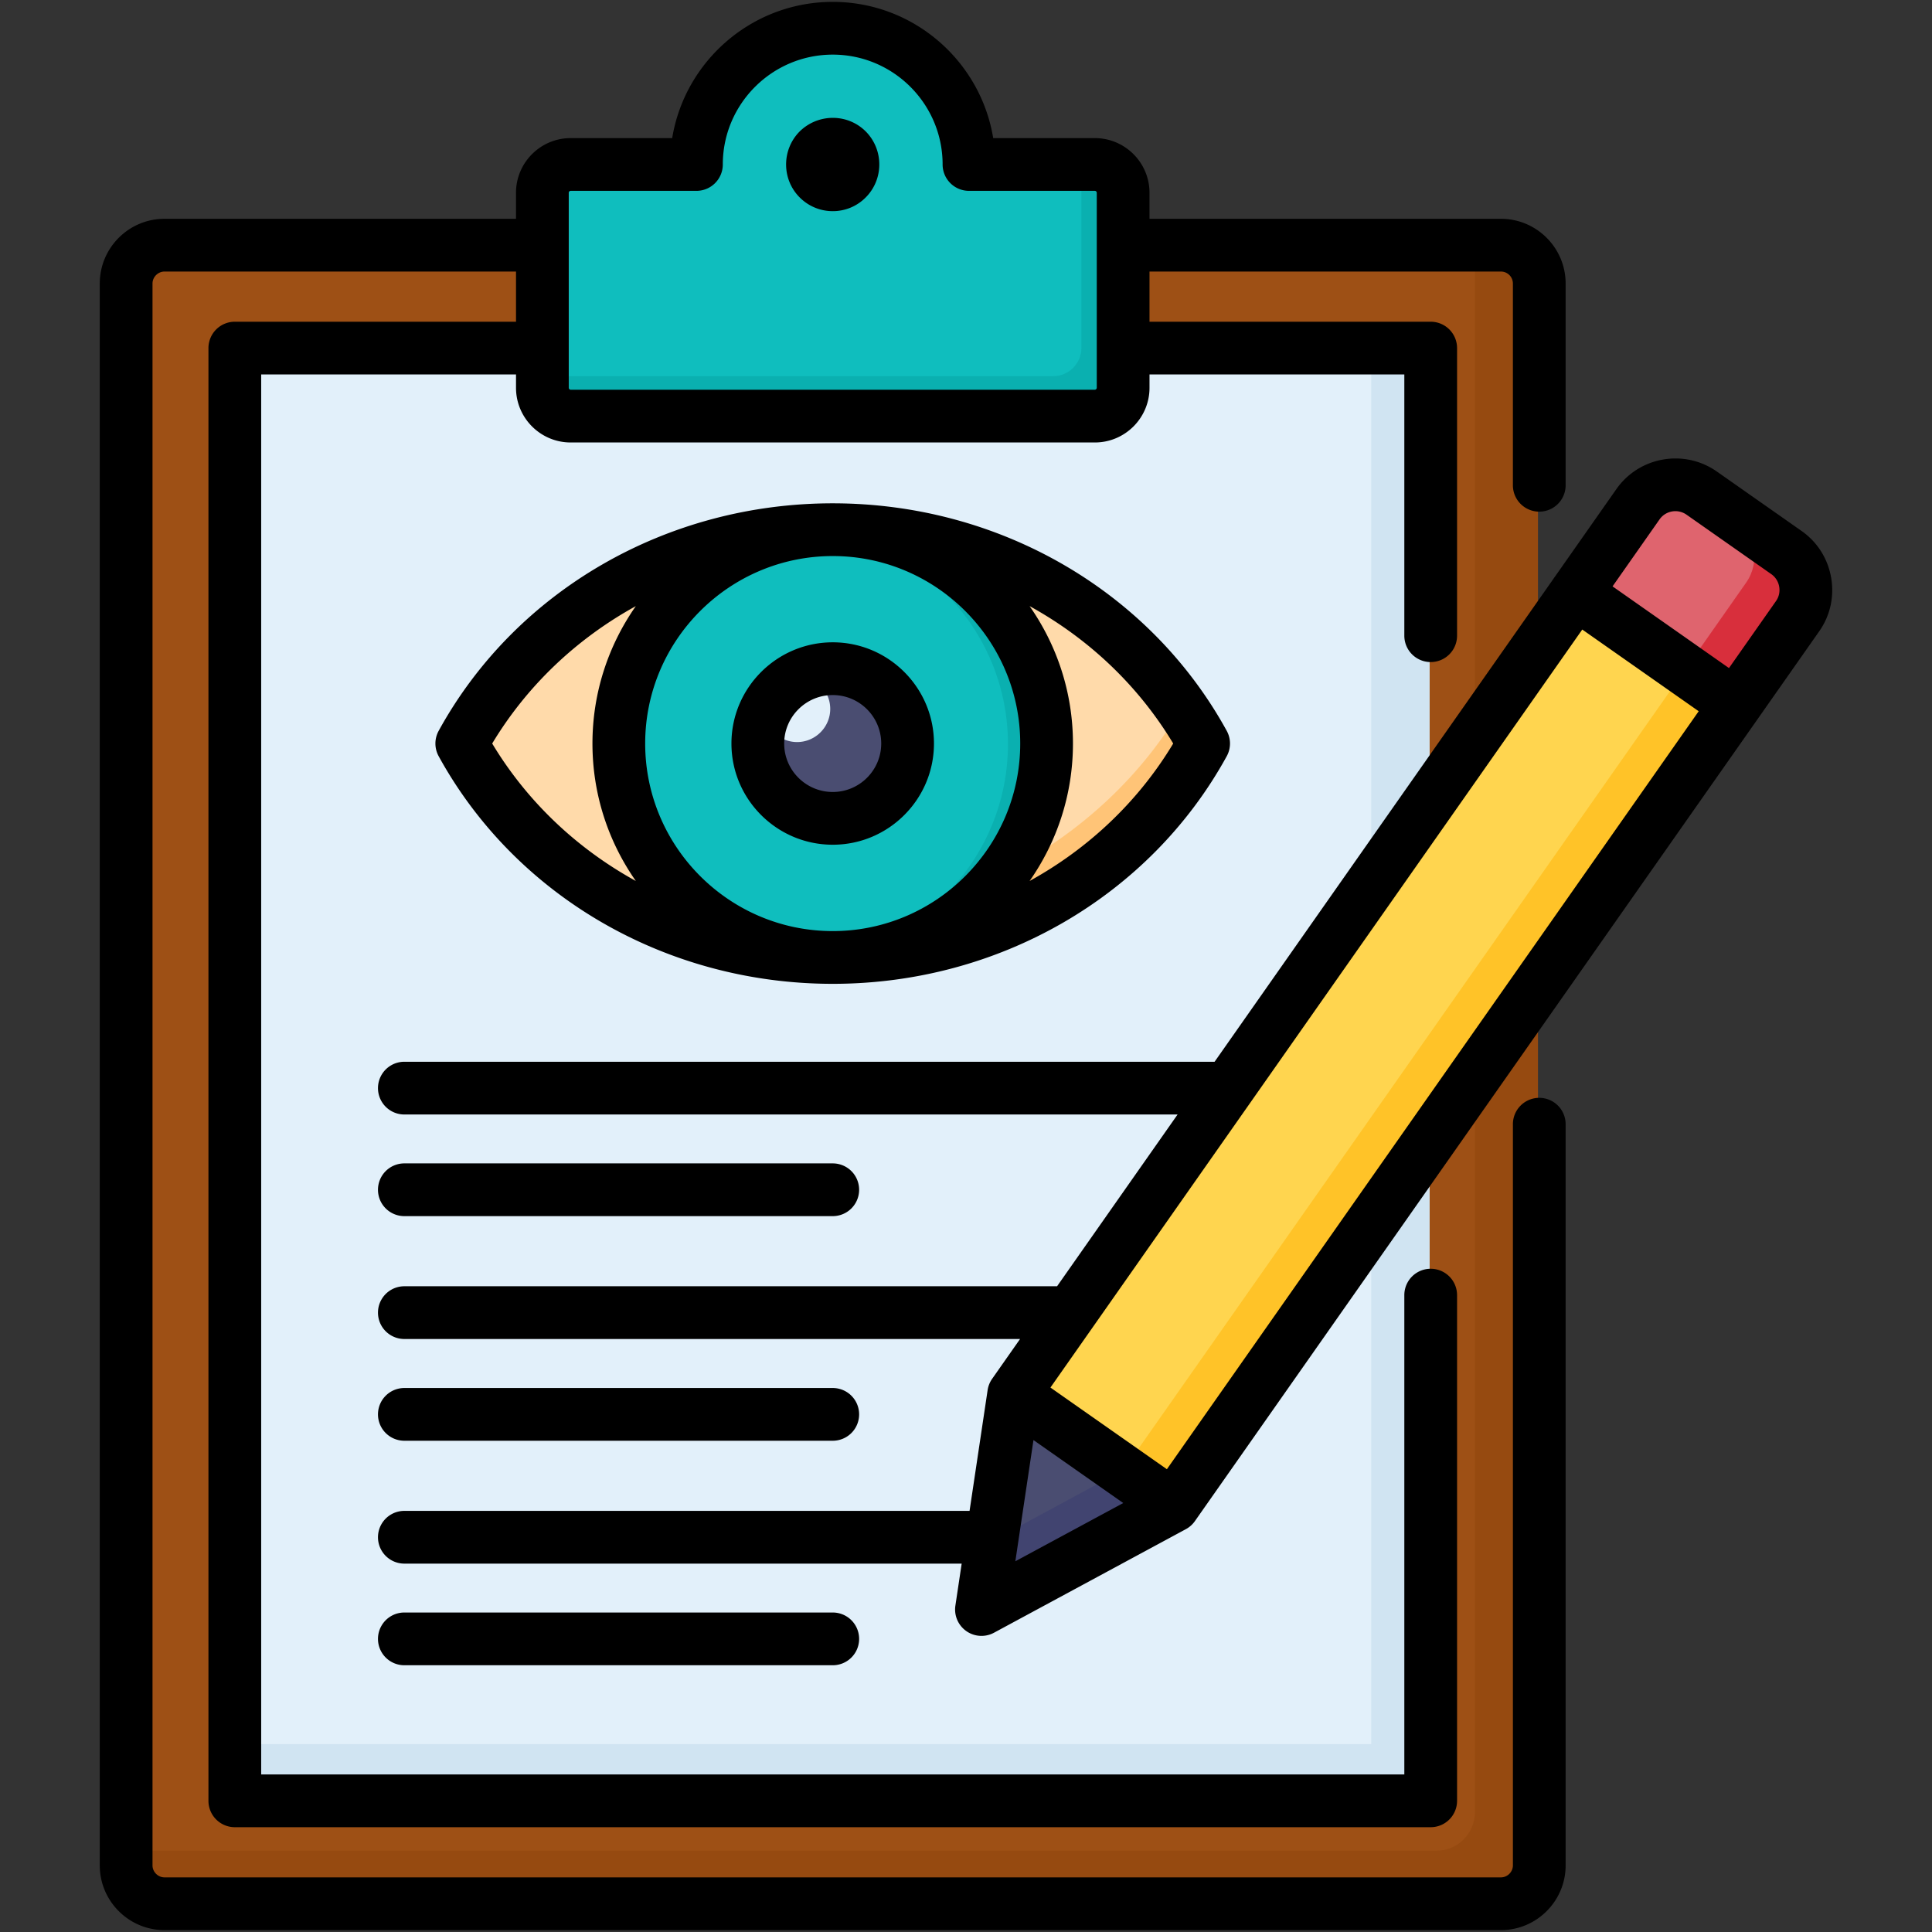 <svg width="512" height="512" xmlns="http://www.w3.org/2000/svg" xml:space="preserve" version="1.1">

 <rect width="100%" height="100%" fill="#333333" stroke="none"/>

 <g>
  <title>Layer 1</title>
  <g id="svg_1">
   <path id="svg_2" data-original="#9e5015" clip-rule="evenodd" d="m44.131,65.463l353.275,0c5.587,0 10.159,4.543 10.159,10.131l0,418.15c0,5.559 -4.572,10.131 -10.159,10.131l-353.275,0c-5.559,0 -10.131,-4.572 -10.131,-10.131l0,-418.151c0,-5.587 4.572,-10.13 10.131,-10.13z" fill-rule="evenodd" fill="#9e5015"/>
   <path id="svg_3" data-original="#964a10" clip-rule="evenodd" d="m390.858,65.463l6.547,0c5.587,0 10.159,4.543 10.159,10.131l0,418.15c0,5.559 -4.572,10.131 -10.159,10.131l-353.274,0c-5.559,0 -10.131,-4.572 -10.131,-10.131l0,-3.302l346.728,0c5.588,0 10.131,-4.571 10.131,-10.159l0,-414.82l-0.001,0z" fill-rule="evenodd" fill="#964a10"/>
   <path id="svg_4" data-original="#e2f0fa" clip-rule="evenodd" d="m62.727,92.666l316.109,0l0,384.005l-316.109,0l0,-384.005z" fill-rule="evenodd" fill="#e2f0fa"/>
   <path id="svg_5" data-original="#0fbebe" clip-rule="evenodd" d="m290.06,44.13l-33.27,0c0,-19.9 -16.11,-36 -36,-36c-19.9,0 -36.01,16.1 -36.01,36l-33.27,0c-4.12,0 -7.49,3.36 -7.49,7.48l0,51.56c0,4.09 3.37,7.47 7.49,7.47l138.55,0c4.12,0 7.48,-3.38 7.48,-7.47l0,-51.56c0,-4.12 -3.36,-7.48 -7.48,-7.48z" fill-rule="evenodd" fill="#0fbebe"/>
   <path id="svg_6" data-original="#0ab0b0" clip-rule="evenodd" d="m286.589,44.129l3.471,0c4.12,0 7.478,3.358 7.478,7.478l0,51.556c0,4.092 -3.358,7.478 -7.478,7.478l-138.556,0c-4.12,0 -7.478,-3.386 -7.478,-7.478l0,-3.471l135.084,0c4.12,0 7.478,-3.386 7.478,-7.506l0,-48.057l0.001,0z" fill-rule="evenodd" fill="#0ab0b0"/>
   <path id="svg_7" data-original="#d0e4f2" clip-rule="evenodd" d="m363.401,92.666l15.436,0l0,384.005l-316.11,0l0,-14.449l300.674,0l0,-369.556z" fill-rule="evenodd" fill="#d0e4f2"/>
   <path id="svg_8" data-original="#ffd54f" clip-rule="evenodd" d="m475.826,163.524l-165.025,235.205l-50.71,27.373l8.522,-56.974l165.025,-235.206c3.81,-5.418 11.372,-6.744 16.819,-2.935l22.406,15.718c5.446,3.81 6.772,11.401 2.963,16.819z" fill-rule="evenodd" fill="#ffd54f"/>
   <path id="svg_9" data-original="#ffdaaa" clip-rule="evenodd" d="m318.815,197.189c-18.456,33.609 -55.423,56.551 -98.033,56.551c-42.611,0 -79.578,-22.942 -98.062,-56.551c18.484,-33.609 55.451,-56.523 98.062,-56.523s79.577,22.914 98.033,56.523z" fill-rule="evenodd" fill="#ffdaaa"/>
   <path id="svg_10" data-original="#ffc477" clip-rule="evenodd" d="m318.815,197.189c-18.456,33.609 -55.423,56.551 -98.033,56.551c-30.759,0 -58.555,-11.965 -78.59,-31.238c19.189,13.743 43.26,21.898 69.391,21.898c43.232,0 82.146,-23.676 101.391,-56.607a100.348,100.348 0 0 1 5.841,9.396z" fill-rule="evenodd" fill="#ffc477"/>
   <path id="svg_11" data-original="#0fbebe" clip-rule="evenodd" d="m220.782,253.74c31.126,0 56.523,-25.397 56.523,-56.551c0,-31.126 -25.397,-56.523 -56.523,-56.523c-31.154,0 -56.551,25.397 -56.551,56.523c0,31.154 25.397,56.551 56.551,56.551z" fill-rule="evenodd" fill="#0fbebe"/>
   <path id="svg_12" data-original="#4a4d71" clip-rule="evenodd" d="m220.782,219.313c12.191,0 22.123,-9.933 22.123,-22.124s-9.933,-22.124 -22.123,-22.124c-12.191,0 -22.124,9.933 -22.124,22.124s9.933,22.124 22.124,22.124z" fill-rule="evenodd" fill="#4a4d71"/>
   <path id="svg_13" data-original="#e2f0fa" clip-rule="evenodd" d="m211.244,196.653c4.826,0 8.776,-3.951 8.776,-8.776c0,-4.854 -3.95,-8.776 -8.776,-8.776a8.767,8.767 0 0 0 -8.776,8.776c0,4.825 3.922,8.776 8.776,8.776z" fill-rule="evenodd" fill="#e2f0fa"/>
   <path id="svg_14" data-original="#0ab0b0" clip-rule="evenodd" d="m220.782,140.666c31.21,0 56.523,25.312 56.523,56.523c0,31.238 -25.312,56.551 -56.523,56.551c-1.722,0 -3.415,-0.085 -5.108,-0.254c28.84,-2.568 51.443,-26.78 51.443,-56.297c0,-29.489 -22.603,-53.729 -51.443,-56.297c1.693,-0.169 3.386,-0.226 5.108,-0.226z" fill-rule="evenodd" fill="#0ab0b0"/>
   <path id="svg_15" data-original="#ffc328" clip-rule="evenodd" d="m475.826,163.524l-165.025,235.205l-50.71,27.373l2.653,-17.637l34.992,-18.907l165.024,-235.177c3.809,-5.446 2.483,-13.009 -2.935,-16.819l13.037,9.143c5.447,3.81 6.773,11.401 2.964,16.819z" fill-rule="evenodd" fill="#ffc328"/>
   <path id="svg_16" data-original="#df646e" clip-rule="evenodd" d="m475.826,163.524l-16.452,23.422l-42.187,-29.602l16.452,-23.422c3.81,-5.418 11.372,-6.744 16.819,-2.935l22.406,15.718c5.445,3.81 6.771,11.401 2.962,16.819z" fill-rule="evenodd" fill="#df646e"/>
   <path id="svg_17" data-original="#d82f3c" clip-rule="evenodd" d="m475.826,163.524l-16.452,23.422l-13.037,-9.143l16.424,-23.422c3.809,-5.446 2.483,-13.009 -2.935,-16.819l13.037,9.143c5.446,3.81 6.772,11.401 2.963,16.819z" fill-rule="evenodd" fill="#d82f3c"/>
   <path id="svg_18" data-original="#4a4d71" clip-rule="evenodd" d="m310.801,398.729l-42.188,-29.601l-8.522,56.974l50.71,-27.373z" fill-rule="evenodd" fill="#4a4d71"/>
   <path id="svg_19" data-original="#414470" clip-rule="evenodd" d="m310.801,398.729l-13.065,-9.171l-34.992,18.907l-2.653,17.637l50.71,-27.373z" fill-rule="evenodd" fill="#414470"/>
   <path id="svg_20" data-original="#000000" fill="#000000" d="m220.689,133.385c-43.997,0 -84.016,23.103 -104.437,60.293a6.984,6.984 0 0 0 0,6.727c20.431,37.207 60.449,60.32 104.437,60.32c43.972,0 83.979,-23.113 104.409,-60.32a6.984,6.984 0 0 0 0,-6.727c-20.42,-37.19 -60.428,-60.293 -104.409,-60.293zm-90.252,63.656c9.261,-15.397 22.468,-27.832 38.062,-36.411c-7.233,10.326 -11.493,22.877 -11.493,36.411c0,13.54 4.261,26.096 11.493,36.427c-15.592,-8.583 -28.799,-21.024 -38.062,-36.427zm90.252,49.707c-27.409,0 -49.708,-22.298 -49.708,-49.707c0,-27.394 22.298,-49.68 49.708,-49.68c27.394,0 49.68,22.286 49.68,49.68c0,27.409 -22.286,49.707 -49.68,49.707zm52.166,-13.277c7.23,-10.331 11.49,-22.889 11.49,-36.43c0,-13.535 -4.259,-26.087 -11.49,-36.414c15.591,8.579 28.797,21.015 38.058,36.414c-9.263,15.405 -22.469,27.847 -38.058,36.43zm-52.166,-63.251c-14.804,0 -26.849,12.032 -26.849,26.821s12.045,26.82 26.849,26.82c14.789,0 26.821,-12.031 26.821,-26.82s-12.032,-26.821 -26.821,-26.821zm0,39.664c-7.098,0 -12.872,-5.761 -12.872,-12.843c0,-7.083 5.774,-12.844 12.872,-12.844c7.083,0 12.844,5.761 12.844,12.844c0.001,7.082 -5.761,12.843 -12.844,12.843zm187.233,81.055a6.988,6.988 0 0 0 -6.988,6.988l0,196.427c0,1.717 -1.451,3.169 -3.168,3.169l-354.18,0c-1.717,0 -3.169,-1.451 -3.169,-3.169l0,-419.221c0,-1.717 1.452,-3.168 3.169,-3.168l93.162,0l0,13.295l-74.519,0a6.988,6.988 0 0 0 -6.988,6.988l0,384.99a6.988,6.988 0 0 0 6.988,6.988l316.92,0a6.988,6.988 0 0 0 6.988,-6.988l0,-134.016a6.988,6.988 0 0 0 -13.976,0l0,127.028l-302.943,0l0,-371.013l67.531,0l0,3.536c0,7.987 6.498,14.486 14.485,14.486l138.911,0c7.988,0 14.486,-6.499 14.486,-14.486l0,-3.536l67.53,0l0,69.229a6.988,6.988 0 1 0 13.976,0l0,-76.217a6.987,6.987 0 0 0 -6.988,-6.988l-74.519,0l0,-13.296l93.135,0a3.171,3.171 0 0 1 3.168,3.168l0,53.471a6.988,6.988 0 0 0 13.976,0l0,-53.471c0,-9.453 -7.691,-17.144 -17.145,-17.144l-93.135,0l0,-6.903c0,-7.987 -6.498,-14.486 -14.486,-14.486l-26.934,0c-3.348,-20.448 -21.142,-36.1 -42.522,-36.1c-21.395,0 -39.199,15.652 -42.549,36.1l-26.907,0c-7.987,0 -14.485,6.499 -14.485,14.486l0,6.903l-93.16,0c-9.454,0 -17.146,7.691 -17.146,17.144l0,419.222c0,9.453 7.692,17.145 17.146,17.145l354.179,0c9.453,0 17.145,-7.692 17.145,-17.145l0,-196.427a6.989,6.989 0 0 0 -6.988,-6.989zm-257.197,-239.853c0,-0.272 0.238,-0.51 0.509,-0.51l33.328,0a6.988,6.988 0 0 0 6.988,-6.988c0,-16.053 13.072,-29.111 29.14,-29.111c16.052,0 29.111,13.059 29.111,29.111a6.988,6.988 0 0 0 6.988,6.988l33.356,0c0.271,0 0.509,0.238 0.509,0.51l0,51.687c0,0.257 -0.251,0.51 -0.509,0.51l-138.911,0c-0.257,0 -0.509,-0.252 -0.509,-0.51l0,-51.687zm61.204,1.235c-4.791,-4.79 -4.805,-12.623 -0.033,-17.46c4.905,-4.837 12.735,-4.823 17.527,-0.033a0.514,0.514 0 0 0 0.033,0.033c4.772,4.837 4.757,12.67 -0.033,17.46a12.205,12.205 0 0 1 -8.695,3.637l-0.042,0c-3.301,0 -6.409,-1.29 -8.757,-3.637zm-111.761,262.978a6.987,6.987 0 0 1 6.988,-6.988l113.533,0a6.988,6.988 0 1 1 0,13.976l-113.532,0a6.988,6.988 0 0 1 -6.989,-6.988zm0,59.525a6.987,6.987 0 0 1 6.988,-6.988l113.533,0a6.988,6.988 0 1 1 0,13.976l-113.532,0a6.989,6.989 0 0 1 -6.989,-6.988zm6.989,66.485a6.988,6.988 0 1 1 0,-13.976l113.533,0a6.988,6.988 0 1 1 0,13.976l-113.533,0zm378.107,-288.261c-0.885,-5.044 -3.67,-9.428 -7.835,-12.34l-22.47,-15.764c-8.617,-6.028 -20.542,-3.944 -26.588,4.655l-16.304,23.238c-0.063,0.082 -0.13,0.158 -0.19,0.244c-0.06,0.085 -0.109,0.174 -0.165,0.262l-89.832,128.034l-214.723,0a6.988,6.988 0 1 0 0,13.976l204.917,0l-31.938,45.52l-172.979,0a6.988,6.988 0 1 0 0,13.976l163.173,0l-7.407,10.557a6.991,6.991 0 0 0 -1.191,2.98l-4.789,32.013l-149.786,0a6.988,6.988 0 1 0 0,13.976l147.696,0l-1.665,11.131a6.99,6.99 0 0 0 10.232,7.183l50.84,-27.443a7.004,7.004 0 0 0 2.401,-2.135l165.443,-235.802c2.922,-4.157 4.045,-9.222 3.16,-14.261zm-216.186,260.705l4.804,-32.118l23.79,16.684l-28.594,15.434zm40.159,-24.395l-30.861,-21.643l140.941,-200.879l30.855,21.65l-140.935,200.872zm161.433,-230.088l-0.004,0.006l-12.468,17.77l-30.855,-21.65l12.464,-17.765c1.62,-2.303 4.824,-2.856 7.132,-1.242l22.472,15.764a5.076,5.076 0 0 1 2.088,3.31c0.238,1.358 -0.056,2.708 -0.829,3.807z"/>
  </g>
 </g>
</svg>